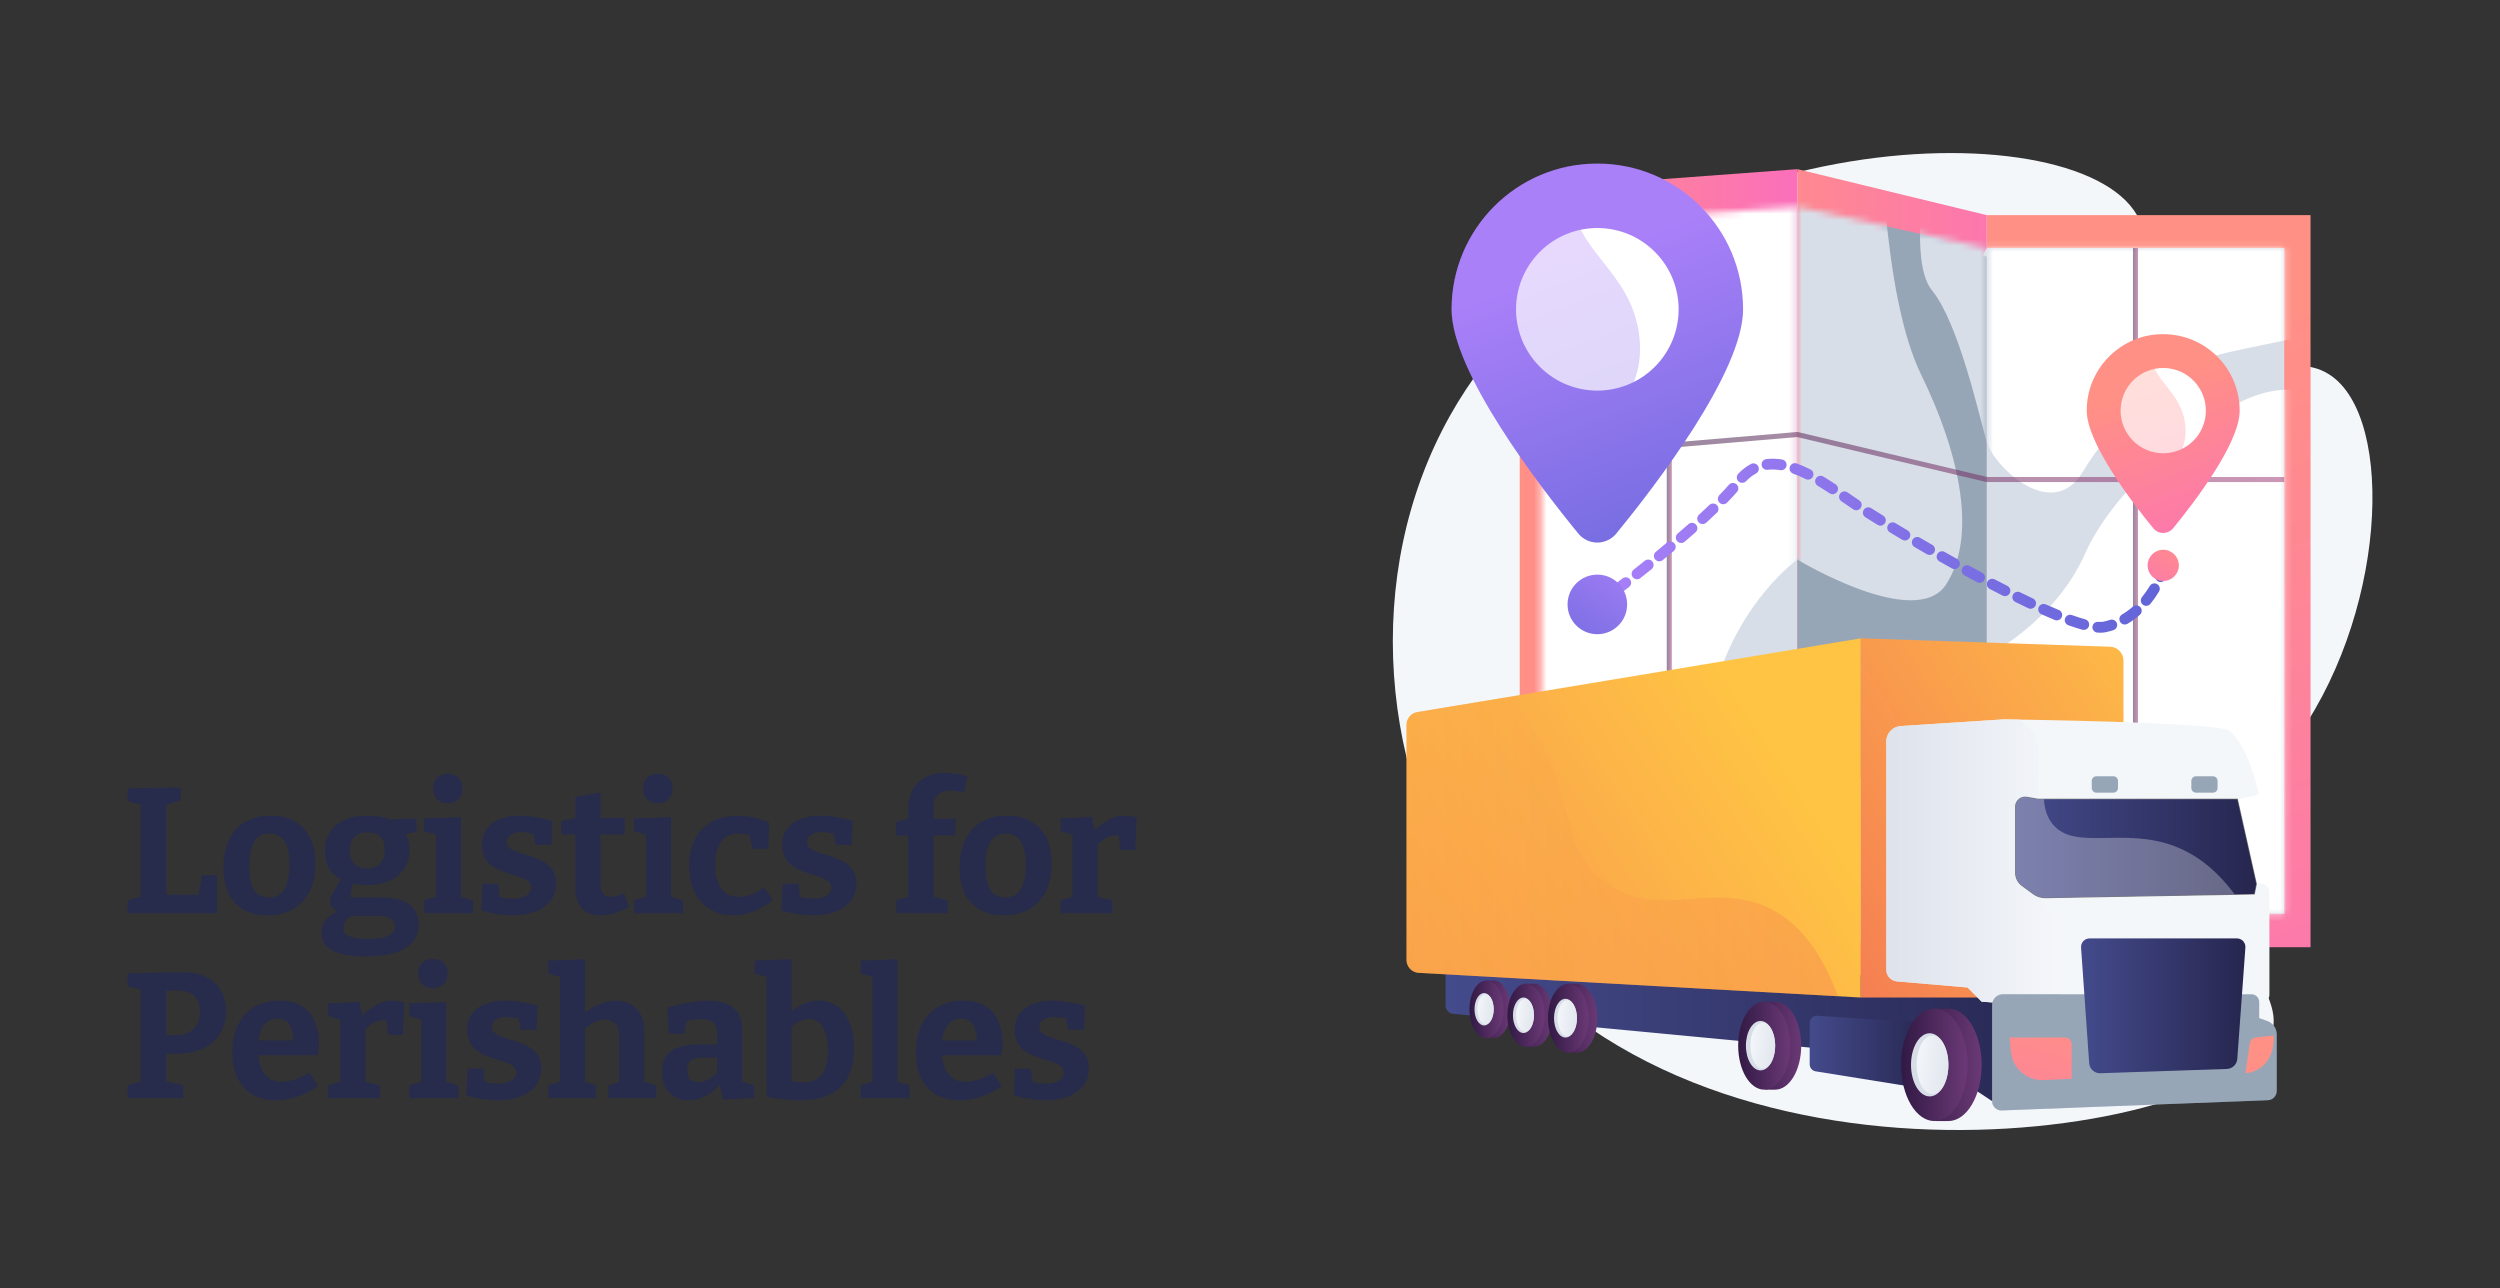 <svg width="392" height="202" viewBox="0 0 392 202" fill="none" xmlns="http://www.w3.org/2000/svg">
<rect x="0" y="0" width="392" height="202" fill="#333333" stroke="none"/>
<path d="M31.656 137.25H34.036V143.186H20.008V141.17L22.528 140.442L22.08 141.226V125.546L22.528 126.302L20.008 125.63V123.614L28.324 123.474V125.49L25.664 126.302L26.084 125.546V140.918L25.468 140.302H31.572L31.012 140.946L31.656 137.25ZM42.457 127.898C44.66 127.898 46.377 128.551 47.609 129.858C48.841 131.165 49.457 133.022 49.457 135.43C49.457 137.11 49.159 138.557 48.561 139.77C47.964 140.965 47.105 141.889 45.985 142.542C44.865 143.195 43.521 143.522 41.953 143.522C39.751 143.522 38.043 142.869 36.829 141.562C35.635 140.255 35.037 138.398 35.037 135.99C35.037 134.31 35.327 132.873 35.905 131.678C36.503 130.465 37.352 129.531 38.453 128.878C39.555 128.225 40.889 127.898 42.457 127.898ZM42.261 130.698C41.197 130.698 40.404 131.118 39.881 131.958C39.359 132.779 39.097 134.058 39.097 135.794C39.097 137.53 39.349 138.79 39.853 139.574C40.357 140.339 41.123 140.722 42.149 140.722C42.896 140.722 43.503 140.535 43.969 140.162C44.436 139.789 44.791 139.219 45.033 138.454C45.276 137.689 45.397 136.746 45.397 135.626C45.397 133.927 45.136 132.686 44.613 131.902C44.091 131.099 43.307 130.698 42.261 130.698ZM57.329 149.962C54.996 149.962 53.26 149.654 52.121 149.038C50.983 148.422 50.413 147.507 50.413 146.294C50.413 145.361 50.731 144.577 51.365 143.942C52.019 143.326 52.971 142.813 54.221 142.402L54.165 143.186C53.456 143.13 52.877 142.943 52.429 142.626C51.981 142.309 51.757 141.889 51.757 141.366C51.757 141.198 51.785 141.021 51.841 140.834C51.897 140.647 52 140.414 52.149 140.134C52.299 139.835 52.504 139.471 52.765 139.042C53.027 138.613 53.353 138.071 53.745 137.418L53.801 138.062C52.868 137.633 52.159 137.026 51.673 136.242C51.188 135.458 50.945 134.525 50.945 133.442C50.945 131.706 51.533 130.353 52.709 129.382C53.904 128.393 55.556 127.898 57.665 127.898C59.177 127.898 60.465 128.159 61.529 128.682L60.633 128.514L65.309 128.346V130.446L63.097 130.894L63.349 130.474C63.629 130.81 63.844 131.202 63.993 131.65C64.143 132.098 64.217 132.611 64.217 133.19C64.217 134.926 63.611 136.298 62.397 137.306C61.184 138.295 59.551 138.79 57.497 138.79C56.527 138.79 55.593 138.659 54.697 138.398L55.341 138.006L54.893 141.002L54.305 140.722H59.905C61.791 140.722 63.219 141.086 64.189 141.814C65.16 142.542 65.645 143.606 65.645 145.006C65.645 146.611 64.945 147.834 63.545 148.674C62.164 149.533 60.092 149.962 57.329 149.962ZM57.665 147.218C59.159 147.218 60.232 147.059 60.885 146.742C61.557 146.425 61.893 145.958 61.893 145.342C61.893 144.745 61.669 144.306 61.221 144.026C60.773 143.746 60.129 143.606 59.289 143.606H54.417L55.341 143.41C54.333 144.045 53.829 144.763 53.829 145.566C53.829 146.107 54.137 146.518 54.753 146.798C55.369 147.078 56.34 147.218 57.665 147.218ZM57.497 136.158C58.412 136.158 59.112 135.915 59.597 135.43C60.083 134.945 60.325 134.226 60.325 133.274C60.325 132.322 60.101 131.631 59.653 131.202C59.205 130.754 58.533 130.53 57.637 130.53C56.723 130.53 56.032 130.763 55.565 131.23C55.099 131.697 54.865 132.397 54.865 133.33C54.865 134.245 55.089 134.945 55.537 135.43C55.985 135.915 56.639 136.158 57.497 136.158ZM72.291 140.89L72.011 140.554L74.167 141.17V143.186H66.495V141.17L68.651 140.554L68.371 140.89V130.67L68.623 130.922L66.495 130.334V128.318L72.291 128.122V140.89ZM70.219 125.938C69.529 125.938 68.969 125.742 68.539 125.35C68.129 124.958 67.923 124.398 67.923 123.67C67.923 122.886 68.138 122.307 68.567 121.934C69.015 121.542 69.575 121.346 70.247 121.346C70.901 121.346 71.442 121.542 71.871 121.934C72.301 122.307 72.515 122.877 72.515 123.642C72.515 124.407 72.291 124.986 71.843 125.378C71.414 125.751 70.873 125.938 70.219 125.938ZM79.442 132.014C79.442 132.443 79.628 132.789 80.001 133.05C80.375 133.311 80.851 133.535 81.43 133.722C82.027 133.909 82.652 134.105 83.305 134.31C83.978 134.515 84.603 134.786 85.181 135.122C85.779 135.439 86.264 135.869 86.638 136.41C87.011 136.951 87.198 137.651 87.198 138.51C87.198 139.611 86.899 140.535 86.302 141.282C85.704 142.029 84.892 142.589 83.865 142.962C82.839 143.335 81.681 143.522 80.394 143.522C79.647 143.522 78.853 143.457 78.013 143.326C77.192 143.195 76.343 143.018 75.466 142.794L75.633 138.566H78.097L78.406 141.03L78.07 140.554C78.443 140.666 78.853 140.759 79.302 140.834C79.749 140.89 80.141 140.918 80.478 140.918C80.963 140.918 81.411 140.853 81.822 140.722C82.251 140.591 82.596 140.405 82.858 140.162C83.138 139.901 83.278 139.574 83.278 139.182C83.278 138.734 83.091 138.379 82.718 138.118C82.344 137.857 81.859 137.633 81.261 137.446C80.683 137.259 80.067 137.063 79.413 136.858C78.779 136.653 78.163 136.382 77.566 136.046C76.987 135.71 76.511 135.262 76.138 134.702C75.764 134.142 75.578 133.414 75.578 132.518C75.578 131.435 75.848 130.558 76.389 129.886C76.931 129.195 77.65 128.691 78.546 128.374C79.46 128.057 80.459 127.898 81.541 127.898C82.307 127.898 83.119 127.973 83.978 128.122C84.836 128.253 85.713 128.449 86.609 128.71L86.469 132.462H83.978L83.529 130.25L84.061 130.838C83.184 130.595 82.409 130.474 81.737 130.474C81.047 130.474 80.487 130.614 80.058 130.894C79.647 131.155 79.442 131.529 79.442 132.014ZM94.118 143.522C92.83 143.522 91.85 143.139 91.178 142.374C90.525 141.59 90.198 140.433 90.198 138.902V130.334L90.702 130.838H88.014V128.738L90.758 128.094L90.198 128.766V124.958L94.146 124.258V128.766L93.726 128.234H97.982L97.926 130.838H93.726L94.146 130.334V138.37C94.146 139.173 94.277 139.751 94.538 140.106C94.799 140.461 95.191 140.638 95.714 140.638C96.013 140.638 96.339 140.591 96.694 140.498C97.067 140.386 97.469 140.246 97.898 140.078L98.626 142.234C97.058 143.093 95.555 143.522 94.118 143.522ZM105.221 140.89L104.941 140.554L107.097 141.17V143.186H99.425V141.17L101.581 140.554L101.301 140.89V130.67L101.553 130.922L99.425 130.334V128.318L105.221 128.122V140.89ZM103.149 125.938C102.458 125.938 101.898 125.742 101.469 125.35C101.058 124.958 100.853 124.398 100.853 123.67C100.853 122.886 101.068 122.307 101.497 121.934C101.945 121.542 102.505 121.346 103.177 121.346C103.83 121.346 104.372 121.542 104.801 121.934C105.23 122.307 105.445 122.877 105.445 123.642C105.445 124.407 105.221 124.986 104.773 125.378C104.344 125.751 103.802 125.938 103.149 125.938ZM114.891 143.522C113.603 143.522 112.436 143.223 111.391 142.626C110.364 142.01 109.552 141.133 108.955 139.994C108.358 138.855 108.059 137.474 108.059 135.85C108.059 134.375 108.274 133.134 108.703 132.126C109.132 131.118 109.711 130.306 110.439 129.69C111.167 129.055 111.979 128.598 112.875 128.318C113.771 128.038 114.695 127.898 115.647 127.898C116.543 127.898 117.448 128.01 118.363 128.234C119.278 128.458 120.024 128.71 120.603 128.99L120.491 133.106H117.971L117.551 130.81L117.859 131.034C117.579 130.922 117.234 130.838 116.823 130.782C116.431 130.726 116.067 130.698 115.731 130.698C114.928 130.698 114.256 130.903 113.715 131.314C113.192 131.706 112.8 132.275 112.539 133.022C112.278 133.75 112.147 134.618 112.147 135.626C112.147 136.709 112.296 137.623 112.595 138.37C112.894 139.117 113.314 139.686 113.855 140.078C114.415 140.451 115.059 140.638 115.787 140.638C116.366 140.638 117 140.517 117.691 140.274C118.382 140.031 119.1 139.667 119.847 139.182L121.163 141.17C120.118 141.973 119.072 142.57 118.027 142.962C116.982 143.335 115.936 143.522 114.891 143.522ZM126.529 132.014C126.529 132.443 126.715 132.789 127.089 133.05C127.462 133.311 127.938 133.535 128.517 133.722C129.114 133.909 129.739 134.105 130.393 134.31C131.065 134.515 131.69 134.786 132.269 135.122C132.866 135.439 133.351 135.869 133.725 136.41C134.098 136.951 134.285 137.651 134.285 138.51C134.285 139.611 133.986 140.535 133.389 141.282C132.791 142.029 131.979 142.589 130.953 142.962C129.926 143.335 128.769 143.522 127.481 143.522C126.734 143.522 125.941 143.457 125.101 143.326C124.279 143.195 123.43 143.018 122.553 142.794L122.721 138.566H125.185L125.493 141.03L125.157 140.554C125.53 140.666 125.941 140.759 126.389 140.834C126.837 140.89 127.229 140.918 127.565 140.918C128.05 140.918 128.498 140.853 128.909 140.722C129.338 140.591 129.683 140.405 129.945 140.162C130.225 139.901 130.365 139.574 130.365 139.182C130.365 138.734 130.178 138.379 129.805 138.118C129.431 137.857 128.946 137.633 128.349 137.446C127.77 137.259 127.154 137.063 126.501 136.858C125.866 136.653 125.25 136.382 124.653 136.046C124.074 135.71 123.598 135.262 123.225 134.702C122.851 134.142 122.665 133.414 122.665 132.518C122.665 131.435 122.935 130.558 123.477 129.886C124.018 129.195 124.737 128.691 125.633 128.374C126.547 128.057 127.546 127.898 128.629 127.898C129.394 127.898 130.206 127.973 131.065 128.122C131.923 128.253 132.801 128.449 133.697 128.71L133.557 132.462H131.065L130.617 130.25L131.149 130.838C130.271 130.595 129.497 130.474 128.825 130.474C128.134 130.474 127.574 130.614 127.145 130.894C126.734 131.155 126.529 131.529 126.529 132.014ZM140.552 143.186V141.17L142.792 140.526L142.428 140.946V130.558L142.792 130.978H140.468V128.878L142.876 128.262L142.428 128.85V127.058C142.428 125.061 142.96 123.586 144.024 122.634C145.088 121.663 146.516 121.178 148.308 121.178C148.831 121.178 149.363 121.225 149.904 121.318C150.464 121.411 151.062 121.542 151.696 121.71L151.136 124.314C150.782 124.202 150.418 124.118 150.044 124.062C149.671 123.987 149.316 123.95 148.98 123.95C148.215 123.95 147.58 124.165 147.076 124.594C146.591 125.005 146.348 125.714 146.348 126.722V128.85L145.844 128.374H149.848L149.764 130.978H145.956L146.348 130.558V140.946L145.984 140.526L148.588 141.17V143.186H140.552ZM157.892 127.898C160.094 127.898 161.812 128.551 163.044 129.858C164.276 131.165 164.892 133.022 164.892 135.43C164.892 137.11 164.593 138.557 163.996 139.77C163.398 140.965 162.54 141.889 161.42 142.542C160.3 143.195 158.956 143.522 157.388 143.522C155.185 143.522 153.477 142.869 152.264 141.562C151.069 140.255 150.472 138.398 150.472 135.99C150.472 134.31 150.761 132.873 151.34 131.678C151.937 130.465 152.786 129.531 153.888 128.878C154.989 128.225 156.324 127.898 157.892 127.898ZM157.696 130.698C156.632 130.698 155.838 131.118 155.316 131.958C154.793 132.779 154.532 134.058 154.532 135.794C154.532 137.53 154.784 138.79 155.288 139.574C155.792 140.339 156.557 140.722 157.584 140.722C158.33 140.722 158.937 140.535 159.404 140.162C159.87 139.789 160.225 139.219 160.468 138.454C160.71 137.689 160.832 136.746 160.832 135.626C160.832 133.927 160.57 132.686 160.048 131.902C159.525 131.099 158.741 130.698 157.696 130.698ZM166.296 143.186V141.17L168.564 140.526L168.172 141.114V130.362L168.62 131.034L166.296 130.334V128.318L171.224 128.094L171.728 130.754L171.224 130.642C172.064 129.765 172.894 129.093 173.716 128.626C174.537 128.141 175.414 127.898 176.348 127.898C176.945 127.898 177.58 127.991 178.252 128.178L178 133.274H175.704L175.312 130.334L175.676 131.09C175.564 131.053 175.442 131.025 175.312 131.006C175.2 130.987 175.088 130.978 174.976 130.978C174.397 130.978 173.818 131.155 173.24 131.51C172.68 131.865 172.194 132.322 171.784 132.882L172.092 131.818V141.114L171.644 140.526L174.416 141.17V143.186H166.296ZM27.484 165.214H25.272L26.084 164.598V170.226L25.524 169.442L28.744 170.17V172.186H20.008V170.17L22.696 169.386L22.08 170.226V154.49L22.78 155.358L20.008 154.63V152.614L26.168 152.474H28.716C30.265 152.474 31.535 152.745 32.524 153.286C33.513 153.809 34.241 154.527 34.708 155.442C35.193 156.357 35.436 157.393 35.436 158.55C35.436 159.801 35.147 160.939 34.568 161.966C34.008 162.974 33.14 163.767 31.964 164.346C30.807 164.925 29.313 165.214 27.484 165.214ZM28.072 155.33H25.468L26.084 154.714V162.946L25.272 162.33H27.512C28.763 162.33 29.715 161.994 30.368 161.322C31.021 160.65 31.348 159.754 31.348 158.634C31.348 157.607 31.068 156.805 30.508 156.226C29.967 155.629 29.155 155.33 28.072 155.33ZM43.264 172.522C41.901 172.522 40.706 172.242 39.68 171.682C38.653 171.103 37.85 170.254 37.272 169.134C36.712 167.995 36.432 166.614 36.432 164.99C36.432 163.31 36.73 161.873 37.328 160.678C37.944 159.465 38.802 158.531 39.904 157.878C41.005 157.225 42.302 156.898 43.796 156.898C45.252 156.898 46.437 157.187 47.352 157.766C48.266 158.345 48.938 159.138 49.368 160.146C49.797 161.135 50.012 162.255 50.012 163.506C50.012 163.823 49.993 164.141 49.956 164.458C49.937 164.775 49.9 165.111 49.844 165.466H39.596V163.142H46.484L45.98 163.506C45.998 162.759 45.924 162.106 45.756 161.546C45.606 160.967 45.345 160.519 44.972 160.202C44.617 159.885 44.122 159.726 43.488 159.726C42.76 159.726 42.172 159.941 41.724 160.37C41.276 160.781 40.949 161.341 40.744 162.05C40.557 162.759 40.464 163.553 40.464 164.43C40.464 165.419 40.585 166.306 40.828 167.09C41.07 167.874 41.462 168.49 42.004 168.938C42.564 169.386 43.292 169.61 44.188 169.61C44.822 169.61 45.504 169.498 46.232 169.274C46.978 169.031 47.753 168.677 48.556 168.21L49.872 170.31C48.789 171.057 47.678 171.617 46.54 171.99C45.42 172.345 44.328 172.522 43.264 172.522ZM51.463 172.186V170.17L53.731 169.526L53.339 170.114V159.362L53.787 160.034L51.463 159.334V157.318L56.391 157.094L56.895 159.754L56.391 159.642C57.231 158.765 58.062 158.093 58.883 157.626C59.704 157.141 60.582 156.898 61.515 156.898C62.112 156.898 62.747 156.991 63.419 157.178L63.167 162.274H60.871L60.479 159.334L60.843 160.09C60.731 160.053 60.61 160.025 60.479 160.006C60.367 159.987 60.255 159.978 60.143 159.978C59.564 159.978 58.986 160.155 58.407 160.51C57.847 160.865 57.362 161.322 56.951 161.882L57.259 160.818V170.114L56.811 169.526L59.583 170.17V172.186H51.463ZM69.967 169.89L69.687 169.554L71.843 170.17V172.186H64.171V170.17L66.327 169.554L66.047 169.89V159.67L66.299 159.922L64.171 159.334V157.318L69.967 157.122V169.89ZM67.895 154.938C67.205 154.938 66.645 154.742 66.215 154.35C65.805 153.958 65.599 153.398 65.599 152.67C65.599 151.886 65.814 151.307 66.243 150.934C66.691 150.542 67.251 150.346 67.923 150.346C68.577 150.346 69.118 150.542 69.547 150.934C69.977 151.307 70.191 151.877 70.191 152.642C70.191 153.407 69.967 153.986 69.519 154.378C69.09 154.751 68.549 154.938 67.895 154.938ZM77.117 161.014C77.117 161.443 77.304 161.789 77.677 162.05C78.051 162.311 78.527 162.535 79.105 162.722C79.703 162.909 80.328 163.105 80.981 163.31C81.653 163.515 82.279 163.786 82.857 164.122C83.455 164.439 83.94 164.869 84.313 165.41C84.687 165.951 84.873 166.651 84.873 167.51C84.873 168.611 84.575 169.535 83.977 170.282C83.38 171.029 82.568 171.589 81.541 171.962C80.515 172.335 79.357 172.522 78.069 172.522C77.323 172.522 76.529 172.457 75.689 172.326C74.868 172.195 74.019 172.018 73.141 171.794L73.309 167.566H75.773L76.081 170.03L75.745 169.554C76.119 169.666 76.529 169.759 76.977 169.834C77.425 169.89 77.817 169.918 78.153 169.918C78.639 169.918 79.087 169.853 79.497 169.722C79.927 169.591 80.272 169.405 80.533 169.162C80.813 168.901 80.953 168.574 80.953 168.182C80.953 167.734 80.767 167.379 80.393 167.118C80.02 166.857 79.535 166.633 78.937 166.446C78.359 166.259 77.743 166.063 77.089 165.858C76.455 165.653 75.839 165.382 75.241 165.046C74.663 164.71 74.187 164.262 73.813 163.702C73.44 163.142 73.253 162.414 73.253 161.518C73.253 160.435 73.524 159.558 74.065 158.886C74.607 158.195 75.325 157.691 76.221 157.374C77.136 157.057 78.135 156.898 79.217 156.898C79.983 156.898 80.795 156.973 81.653 157.122C82.512 157.253 83.389 157.449 84.285 157.71L84.145 161.462H81.653L81.205 159.25L81.737 159.838C80.86 159.595 80.085 159.474 79.413 159.474C78.723 159.474 78.163 159.614 77.733 159.894C77.323 160.155 77.117 160.529 77.117 161.014ZM85.97 172.186V170.17L88.294 169.498L87.818 170.058V152.698L88.294 153.314L85.97 152.642V150.626L91.738 150.402V159.782L90.87 159.586C91.766 158.671 92.718 157.999 93.726 157.57C94.734 157.122 95.695 156.898 96.61 156.898C97.45 156.898 98.206 157.075 98.878 157.43C99.55 157.785 100.073 158.317 100.446 159.026C100.838 159.717 101.025 160.594 101.006 161.658V170.058L100.642 169.498L102.882 170.17V172.186H95.406V170.17L97.562 169.554L97.086 170.142V162.498C97.105 161.602 96.909 160.939 96.498 160.51C96.087 160.081 95.555 159.866 94.902 159.866C94.398 159.866 93.847 160.006 93.25 160.286C92.653 160.566 92.055 160.986 91.458 161.546L91.738 160.958V170.142L91.374 169.554L93.418 170.17V172.186H85.97ZM116.375 170.198L115.843 169.414L118.251 170.17V172.158L113.351 172.41L112.819 169.722L113.099 169.806C112.352 170.721 111.54 171.402 110.663 171.85C109.785 172.298 108.88 172.522 107.947 172.522C106.752 172.522 105.763 172.139 104.979 171.374C104.195 170.609 103.803 169.507 103.803 168.07C103.803 167.006 104.027 166.166 104.475 165.55C104.941 164.915 105.613 164.458 106.491 164.178C107.368 163.898 108.432 163.758 109.683 163.758H112.735L112.455 164.066V162.218C112.455 161.341 112.24 160.715 111.811 160.342C111.4 159.969 110.793 159.782 109.991 159.782C109.599 159.782 109.179 159.819 108.731 159.894C108.283 159.969 107.797 160.081 107.275 160.23L107.667 159.81L107.303 162.078H104.867L104.643 157.99C105.912 157.617 107.069 157.346 108.115 157.178C109.179 156.991 110.149 156.898 111.027 156.898C112.763 156.898 114.088 157.271 115.003 158.018C115.917 158.765 116.375 159.922 116.375 161.49V170.198ZM107.751 167.678C107.751 168.369 107.909 168.882 108.227 169.218C108.563 169.535 108.983 169.694 109.487 169.694C109.953 169.694 110.467 169.554 111.027 169.274C111.587 168.975 112.119 168.574 112.623 168.07L112.455 168.742V165.55L112.735 165.83H110.327C109.356 165.83 108.684 165.979 108.311 166.278C107.937 166.577 107.751 167.043 107.751 167.678ZM125.266 172.522C124.538 172.522 123.754 172.475 122.914 172.382C122.074 172.289 121.169 172.149 120.198 171.962V152.306L120.814 153.37L118.322 152.642V150.626L124.118 150.402V159.642L123.642 159.054C124.314 158.382 125.051 157.859 125.854 157.486C126.657 157.094 127.506 156.898 128.402 156.898C129.485 156.898 130.437 157.187 131.258 157.766C132.079 158.326 132.723 159.166 133.19 160.286C133.675 161.406 133.918 162.787 133.918 164.43C133.918 165.606 133.769 166.689 133.47 167.678C133.19 168.649 132.714 169.498 132.042 170.226C131.389 170.954 130.502 171.523 129.382 171.934C128.281 172.326 126.909 172.522 125.266 172.522ZM125.966 169.722C127.31 169.722 128.29 169.283 128.906 168.406C129.522 167.529 129.83 166.306 129.83 164.738C129.83 163.711 129.709 162.834 129.466 162.106C129.223 161.359 128.887 160.79 128.458 160.398C128.029 159.987 127.497 159.782 126.862 159.782C126.377 159.782 125.863 159.913 125.322 160.174C124.781 160.435 124.221 160.837 123.642 161.378L124.118 160.174V170.338L123.642 169.386C124.519 169.61 125.294 169.722 125.966 169.722ZM140.718 169.89L140.438 169.554L142.594 170.17V172.186H134.95V170.17L137.106 169.554L136.798 169.89V152.95L137.05 153.23L134.95 152.642V150.626L140.718 150.402V169.89ZM150.453 172.522C149.091 172.522 147.896 172.242 146.869 171.682C145.843 171.103 145.04 170.254 144.461 169.134C143.901 167.995 143.621 166.614 143.621 164.99C143.621 163.31 143.92 161.873 144.517 160.678C145.133 159.465 145.992 158.531 147.093 157.878C148.195 157.225 149.492 156.898 150.985 156.898C152.441 156.898 153.627 157.187 154.541 157.766C155.456 158.345 156.128 159.138 156.557 160.146C156.987 161.135 157.201 162.255 157.201 163.506C157.201 163.823 157.183 164.141 157.145 164.458C157.127 164.775 157.089 165.111 157.033 165.466H146.785V163.142H153.673L153.169 163.506C153.188 162.759 153.113 162.106 152.945 161.546C152.796 160.967 152.535 160.519 152.161 160.202C151.807 159.885 151.312 159.726 150.677 159.726C149.949 159.726 149.361 159.941 148.913 160.37C148.465 160.781 148.139 161.341 147.933 162.05C147.747 162.759 147.653 163.553 147.653 164.43C147.653 165.419 147.775 166.306 148.017 167.09C148.26 167.874 148.652 168.49 149.193 168.938C149.753 169.386 150.481 169.61 151.377 169.61C152.012 169.61 152.693 169.498 153.421 169.274C154.168 169.031 154.943 168.677 155.745 168.21L157.061 170.31C155.979 171.057 154.868 171.617 153.729 171.99C152.609 172.345 151.517 172.522 150.453 172.522ZM162.965 161.014C162.965 161.443 163.151 161.789 163.525 162.05C163.898 162.311 164.374 162.535 164.953 162.722C165.55 162.909 166.175 163.105 166.829 163.31C167.501 163.515 168.126 163.786 168.705 164.122C169.302 164.439 169.787 164.869 170.161 165.41C170.534 165.951 170.721 166.651 170.721 167.51C170.721 168.611 170.422 169.535 169.825 170.282C169.227 171.029 168.415 171.589 167.389 171.962C166.362 172.335 165.205 172.522 163.917 172.522C163.17 172.522 162.377 172.457 161.537 172.326C160.715 172.195 159.866 172.018 158.989 171.794L159.157 167.566H161.621L161.929 170.03L161.593 169.554C161.966 169.666 162.377 169.759 162.825 169.834C163.273 169.89 163.665 169.918 164.001 169.918C164.486 169.918 164.934 169.853 165.345 169.722C165.774 169.591 166.119 169.405 166.381 169.162C166.661 168.901 166.801 168.574 166.801 168.182C166.801 167.734 166.614 167.379 166.241 167.118C165.867 166.857 165.382 166.633 164.785 166.446C164.206 166.259 163.59 166.063 162.937 165.858C162.302 165.653 161.686 165.382 161.089 165.046C160.51 164.71 160.034 164.262 159.661 163.702C159.287 163.142 159.101 162.414 159.101 161.518C159.101 160.435 159.371 159.558 159.913 158.886C160.454 158.195 161.173 157.691 162.069 157.374C162.983 157.057 163.982 156.898 165.065 156.898C165.83 156.898 166.642 156.973 167.501 157.122C168.359 157.253 169.237 157.449 170.133 157.71L169.993 161.462H167.501L167.053 159.25L167.585 159.838C166.707 159.595 165.933 159.474 165.261 159.474C164.57 159.474 164.01 159.614 163.581 159.894C163.17 160.155 162.965 160.529 162.965 161.014Z" fill="#142272" fill-opacity="0.4"/>
<path d="M334.544 32.902C339.789 40.244 333.857 52.299 341.582 57.781C349.101 63.117 358.175 54.145 365.257 58.732C375.763 65.536 374.191 97.195 359.144 117.013C354.619 122.973 350.81 125.313 349.183 132.017C345.689 146.412 358.59 154.817 356.226 161.943C350.905 177.988 266.624 192.291 232.245 144.6C216.188 122.327 213.48 89.948 227.356 65.188C252.43 20.448 322.777 16.428 334.544 32.902Z" fill="#F4F7FA"/>
<path d="M281.827 155.561L238.294 152.25V29.748L281.827 26.524V155.561Z" fill="url(#paint0_linear_2848_3960)"/>
<path d="M242.511 74.418V126.479H241.659V139.803H281.827V74.418H242.511Z" fill="#D8DEE8"/>
<mask id="mask0_2848_3960" style="mask-type:luminance" maskUnits="userSpaceOnUse" x="241" y="32" width="41" height="118">
<path d="M241.659 146.895V35.109L281.827 32.409V149.676L241.659 146.895Z" fill="white"/>
</mask>
<g mask="url(#mask0_2848_3960)">
<path d="M294.857 17.596C294.857 17.596 294.899 45.777 301.219 58.713C307.538 71.65 309.916 84.244 305.16 91.619C300.405 98.993 281.827 87.741 281.827 87.741C281.827 87.741 273.061 93.925 269.099 107.159C265.136 120.393 239.377 131.42 233.829 127.69C228.281 123.959 230.659 24.086 230.659 24.086L294.857 17.596Z" fill="white"/>
<path d="M232.64 135.284C232.64 135.284 248.249 142.563 260.061 135.837C271.873 129.111 281.827 117.025 281.827 117.025C281.827 117.025 293.84 124.386 300.293 123.975C306.746 123.563 311.519 102.859 311.519 102.859C311.519 102.859 322.201 97.551 326.956 86.78C331.712 76.009 346.309 64.279 354.3 61.822C362.291 59.365 366.981 63.952 366.981 63.952L365 157.833L241.659 164.292L232.64 135.284Z" fill="white"/>
</g>
<path d="M311.519 148.523H362.291V33.733H311.519V148.523Z" fill="url(#paint1_linear_2848_3960)"/>
<path d="M358.174 143.278V38.898H311.519L297.519 78.313L311.519 143.278H358.174Z" fill="#D8DEE8"/>
<mask id="mask1_2848_3960" style="mask-type:luminance" maskUnits="userSpaceOnUse" x="311" y="38" width="48" height="106">
<path d="M358.174 143.278V38.898L311.519 38.898V143.278H358.174Z" fill="white"/>
</mask>
<g mask="url(#mask1_2848_3960)">
<path d="M232.64 135.284C232.64 135.284 248.249 142.563 260.061 135.837C271.873 129.111 281.827 117.025 281.827 117.025C281.827 117.025 293.84 124.386 300.293 123.975C306.746 123.563 311.519 102.859 311.519 102.859C311.519 102.859 322.201 97.551 326.956 86.78C331.712 76.009 346.309 64.279 354.3 61.822C362.291 59.365 366.981 63.952 366.981 63.952L365 157.833L241.659 164.292L232.64 135.284Z" fill="white"/>
<path d="M302.933 21.101C302.933 21.101 298.725 40.41 302.933 45.528C307.142 50.647 310.349 65.295 311.519 69.265C312.69 73.235 321.804 81.924 326.56 74.013C331.315 66.102 338.448 60.331 342.015 57.668C345.582 55.006 368.17 52.271 369.359 50.27C370.547 48.269 371.34 25.562 371.34 25.562L302.933 21.101Z" fill="white"/>
</g>
<path d="M311.519 148.522L281.827 155.561V26.524L311.519 33.733V38.897L305.961 49.929L304.263 141.096L311.519 143.278V148.522Z" fill="url(#paint2_linear_2848_3960)"/>
<path d="M311.519 125.792V40.238L301.064 36.659L295.878 35.513L294.984 35.408V87.605H281.827V125.792H311.519Z" fill="#97A6B7"/>
<mask id="mask2_2848_3960" style="mask-type:luminance" maskUnits="userSpaceOnUse" x="281" y="32" width="31" height="118">
<path d="M281.827 149.676V32.409L311.519 38.897V143.286L281.827 149.676Z" fill="white"/>
</mask>
<g mask="url(#mask2_2848_3960)">
<path d="M294.857 17.596C294.857 17.596 294.899 45.777 301.219 58.713C307.538 71.65 309.916 84.244 305.161 91.619C300.405 98.993 281.827 87.741 281.827 87.741C281.827 87.741 273.062 93.925 269.099 107.159C265.136 120.393 239.377 131.42 233.829 127.69C228.281 123.959 230.659 24.086 230.659 24.086L294.857 17.596Z" fill="#D8DEE8"/>
<path d="M232.64 135.284C232.64 135.284 248.249 142.563 260.061 135.837C271.873 129.111 281.827 117.025 281.827 117.025C281.827 117.025 293.84 124.386 300.293 123.975C306.746 123.563 311.52 102.859 311.52 102.859C311.52 102.859 322.201 97.551 326.956 86.78C331.712 76.009 346.309 64.279 354.3 61.822C362.291 59.365 366.981 63.952 366.981 63.952L365 157.833L241.659 164.292L232.64 135.284Z" fill="#D8DEE8"/>
<path d="M302.934 21.101C302.934 21.101 298.725 40.41 302.934 45.528C307.142 50.647 310.349 65.295 311.519 69.265C312.69 73.235 321.805 81.924 326.56 74.013C331.315 66.102 338.449 60.331 342.015 57.668C345.582 55.006 368.17 52.271 369.359 50.27C370.548 48.269 371.34 25.562 371.34 25.562L302.934 21.101Z" fill="#D8DEE8"/>
</g>
<path opacity="0.53" d="M335.243 38.898H334.451V148.522H335.243V38.898Z" fill="url(#paint3_linear_2848_3960)"/>
<path opacity="0.53" d="M262.139 33.759H261.347V148.522H262.139V33.759Z" fill="url(#paint4_linear_2848_3960)"/>
<path opacity="0.53" d="M358.175 75.585H311.473L311.428 75.574L281.797 68.531L241.692 71.919L241.625 71.129L281.857 67.731L281.919 67.746L311.566 74.792H358.175V75.585Z" fill="url(#paint5_linear_2848_3960)"/>
<path d="M226.663 150.379V157.654C226.663 158.331 227.175 158.898 227.848 158.967L302.338 166.025L312.364 172.661L326.209 154.244L226.663 150.379Z" fill="url(#paint6_linear_2848_3960)"/>
<path d="M283.759 160.378V166.89C283.759 167.435 284.155 167.901 284.694 167.987L302.577 170.86L302.057 160.363L284.942 159.268C284.301 159.227 283.759 159.736 283.759 160.378Z" fill="url(#paint7_linear_2848_3960)"/>
<path d="M234.209 153.735C234.148 153.735 234.088 153.74 234.029 153.747L233.083 153.735L233.089 154.152C232.172 154.868 231.536 156.434 231.536 158.253C231.536 160.143 232.223 161.761 233.198 162.435L233.203 162.77H234.209C235.685 162.77 236.881 160.748 236.881 158.253C236.881 155.758 235.685 153.735 234.209 153.735Z" fill="url(#paint8_linear_2848_3960)"/>
<path d="M233.083 162.77C234.559 162.77 235.755 160.748 235.755 158.253C235.755 155.758 234.559 153.735 233.083 153.735C231.607 153.735 230.411 155.758 230.411 158.253C230.411 160.748 231.607 162.77 233.083 162.77Z" fill="url(#paint9_linear_2848_3960)"/>
<path d="M232.708 160.791C233.537 160.791 234.209 159.654 234.209 158.253C234.209 156.851 233.537 155.715 232.708 155.715C231.878 155.715 231.206 156.851 231.206 158.253C231.206 159.654 231.878 160.791 232.708 160.791Z" fill="#D8DEE8"/>
<path d="M232.935 160.609C233.638 160.609 234.209 159.554 234.209 158.253C234.209 156.951 233.638 155.896 232.935 155.896C232.231 155.896 231.66 156.951 231.66 158.253C231.66 159.554 232.231 160.609 232.935 160.609Z" fill="url(#paint10_linear_2848_3960)"/>
<path d="M240.524 154.244C240.458 154.244 240.392 154.249 240.327 154.256L239.291 154.244L239.297 154.7C238.293 155.485 237.596 157.201 237.596 159.193C237.596 161.264 238.349 163.037 239.417 163.775L239.422 164.143H240.524C242.141 164.143 243.452 161.927 243.452 159.193C243.452 156.46 242.141 154.244 240.524 154.244Z" fill="url(#paint11_linear_2848_3960)"/>
<path d="M239.291 164.143C240.908 164.143 242.219 161.927 242.219 159.194C242.219 156.46 240.908 154.244 239.291 154.244C237.674 154.244 236.363 156.46 236.363 159.194C236.363 161.927 237.674 164.143 239.291 164.143Z" fill="url(#paint12_linear_2848_3960)"/>
<path d="M238.879 161.974C239.788 161.974 240.524 160.729 240.524 159.193C240.524 157.658 239.788 156.413 238.879 156.413C237.971 156.413 237.234 157.658 237.234 159.193C237.234 160.729 237.971 161.974 238.879 161.974Z" fill="#D8DEE8"/>
<path d="M240.524 159.193C240.524 160.619 239.899 161.775 239.128 161.775C238.357 161.775 237.732 160.619 237.732 159.193C237.732 157.768 238.357 156.612 239.128 156.612C239.899 156.612 240.524 157.768 240.524 159.193Z" fill="url(#paint13_linear_2848_3960)"/>
<path d="M247.265 154.244C247.193 154.244 247.121 154.249 247.05 154.257L245.919 154.244L245.925 154.742C244.829 155.599 244.068 157.472 244.068 159.648C244.068 161.909 244.89 163.845 246.056 164.651L246.062 165.052H247.265C249.031 165.052 250.462 162.632 250.462 159.648C250.462 156.663 249.031 154.244 247.265 154.244Z" fill="url(#paint14_linear_2848_3960)"/>
<path d="M245.919 165.052C247.684 165.052 249.116 162.633 249.116 159.648C249.116 156.664 247.684 154.244 245.919 154.244C244.153 154.244 242.722 156.664 242.722 159.648C242.722 162.633 244.153 165.052 245.919 165.052Z" fill="url(#paint15_linear_2848_3960)"/>
<path d="M245.469 162.684C246.461 162.684 247.265 161.325 247.265 159.648C247.265 157.971 246.461 156.612 245.469 156.612C244.477 156.612 243.673 157.971 243.673 159.648C243.673 161.325 244.477 162.684 245.469 162.684Z" fill="#D8DEE8"/>
<path d="M245.741 162.466C246.583 162.466 247.265 161.205 247.265 159.648C247.265 158.091 246.583 156.829 245.741 156.829C244.899 156.829 244.217 158.091 244.217 159.648C244.217 161.205 244.899 162.466 245.741 162.466Z" fill="url(#paint16_linear_2848_3960)"/>
<path d="M278.347 157.062C278.255 157.062 278.163 157.07 278.072 157.08L276.628 157.062L276.637 157.698C275.237 158.792 274.266 161.184 274.266 163.962C274.266 166.848 275.315 169.319 276.804 170.348L276.811 170.86H278.347C280.601 170.86 282.429 167.772 282.429 163.961C282.429 160.151 280.601 157.062 278.347 157.062Z" fill="url(#paint17_linear_2848_3960)"/>
<path d="M276.628 170.86C278.882 170.86 280.709 167.772 280.709 163.961C280.709 160.151 278.882 157.062 276.628 157.062C274.374 157.062 272.547 160.151 272.547 163.961C272.547 167.772 274.374 170.86 276.628 170.86Z" fill="url(#paint18_linear_2848_3960)"/>
<path d="M276.054 167.837C277.321 167.837 278.347 166.102 278.347 163.961C278.347 161.821 277.321 160.085 276.054 160.085C274.788 160.085 273.762 161.821 273.762 163.961C273.762 166.102 274.788 167.837 276.054 167.837Z" fill="#D8DEE8"/>
<path d="M276.402 167.56C277.476 167.56 278.347 165.948 278.347 163.961C278.347 161.974 277.476 160.363 276.402 160.363C275.327 160.363 274.456 161.974 274.456 163.961C274.456 165.948 275.327 167.56 276.402 167.56Z" fill="url(#paint19_linear_2848_3960)"/>
<path d="M305.507 158.153C305.388 158.153 305.271 158.162 305.155 158.175L303.31 158.153L303.321 158.965C301.533 160.363 300.293 163.419 300.293 166.967C300.293 170.655 301.633 173.812 303.535 175.127L303.544 175.781H305.507C308.386 175.781 310.721 171.835 310.721 166.967C310.721 162.099 308.386 158.153 305.507 158.153Z" fill="url(#paint20_linear_2848_3960)"/>
<path d="M303.31 175.781C306.19 175.781 308.524 171.835 308.524 166.967C308.524 162.099 306.19 158.153 303.31 158.153C300.431 158.153 298.096 162.099 298.096 166.967C298.096 171.835 300.431 175.781 303.31 175.781Z" fill="url(#paint21_linear_2848_3960)"/>
<path d="M302.577 171.918C304.195 171.918 305.507 169.702 305.507 166.967C305.507 164.232 304.195 162.015 302.577 162.015C300.96 162.015 299.648 164.232 299.648 166.967C299.648 169.702 300.96 171.918 302.577 171.918Z" fill="#D8DEE8"/>
<path d="M303.021 171.564C304.394 171.564 305.507 169.506 305.507 166.967C305.507 164.428 304.394 162.37 303.021 162.37C301.648 162.37 300.535 164.428 300.535 166.967C300.535 169.506 301.648 171.564 303.021 171.564Z" fill="url(#paint22_linear_2848_3960)"/>
<path d="M222.232 111.652C221.256 111.815 220.541 112.658 220.541 113.647V150.526C220.541 151.599 221.379 152.485 222.451 152.545L291.768 156.413V100.091L222.232 111.652Z" fill="url(#paint23_linear_2848_3960)"/>
<path d="M330.858 101.406L291.768 100.091V156.413H332.96V103.58C332.96 102.407 332.03 101.445 330.858 101.406Z" fill="url(#paint24_linear_2848_3960)"/>
<path opacity="0.3" d="M277.123 142.255C268.221 138.155 259.866 144.413 251.721 138.365C244.589 133.068 246.888 125.218 241.194 115.938C239.89 113.813 238.144 111.583 235.758 109.403L222.232 111.652C221.256 111.815 220.541 112.658 220.541 113.647V150.526C220.541 151.599 221.379 152.485 222.451 152.545L288.193 156.213C285.176 147.959 281.076 144.076 277.123 142.255Z" fill="url(#paint25_linear_2848_3960)"/>
<path d="M353.785 138.593L350.896 131.327L350.81 125.32L353.728 124.737C354.011 124.68 354.19 124.4 354.12 124.12C353.679 122.349 352.064 116.498 349.551 114.565C347.78 113.202 314.195 112.795 314.195 112.795L298.03 113.846C296.761 113.928 295.773 114.982 295.773 116.254V152.074C295.773 153.014 296.492 153.797 297.428 153.879L308.524 154.841L310.72 157.062C310.72 157.062 342.17 159.58 354.721 157.292C355.371 157.173 355.844 156.611 355.844 155.95V140.195C355.844 137.907 353.785 138.593 353.785 138.593Z" fill="#F4F7FA"/>
<path opacity="0.8" d="M319.687 140.767C319.687 140.767 319.344 125.206 319.687 118.798C319.854 115.69 318.297 113.877 316.65 112.831C315.114 112.806 314.195 112.795 314.195 112.795L298.03 113.846C296.761 113.928 295.773 114.982 295.773 116.254V152.074C295.773 153.014 296.492 153.797 297.428 153.879L308.524 154.841L310.72 157.062C310.72 157.062 315.899 157.477 322.891 157.816V144.543L319.687 140.767Z" fill="url(#paint26_linear_2848_3960)"/>
<path d="M355.486 160.083L354.242 159.648V157.127C354.242 156.447 353.692 155.896 353.012 155.896H314.065C313.126 155.896 312.364 156.658 312.364 157.598V172.661C312.364 173.489 313.053 174.152 313.881 174.12L355.584 172.516C356.368 172.486 356.989 171.841 356.989 171.057V162.201C356.989 161.247 356.386 160.398 355.486 160.083Z" fill="#97A6B7"/>
<path d="M350.741 147.141H327.648C326.87 147.141 326.256 147.8 326.31 148.576L327.582 166.707C327.646 167.617 328.419 168.314 329.332 168.283L349.172 167.611C350.038 167.582 350.743 166.904 350.806 166.039L352.078 148.58C352.135 147.803 351.52 147.141 350.741 147.141Z" fill="url(#paint27_linear_2848_3960)"/>
<g opacity="0.3">
<path d="M355.486 160.083L354.242 159.648V157.127C354.242 156.59 353.898 156.134 353.418 155.966L351.048 167.11C350.766 168.437 349.619 169.404 348.263 169.456L330.062 170.164C328.757 170.214 327.572 169.405 327.145 168.172L322.891 155.896H314.065C313.126 155.896 312.364 156.658 312.364 157.598V172.661C312.364 173.489 313.053 174.152 313.881 174.12L355.584 172.516C356.368 172.486 356.989 171.841 356.989 171.057V162.201C356.989 161.247 356.386 160.398 355.486 160.083Z" fill="#97A6B7"/>
</g>
<path d="M324.836 169.144L320.506 169.361C317.817 169.495 315.506 167.472 315.284 164.789L315.11 162.684H323.78C324.363 162.684 324.836 163.157 324.836 163.74V169.144Z" fill="url(#paint28_linear_2848_3960)"/>
<path d="M352.773 163.575L352.082 168.284C352.082 168.284 356.648 168.125 356.533 162.37L353.7 162.681C353.223 162.734 352.843 163.101 352.773 163.575Z" fill="url(#paint29_linear_2848_3960)"/>
<path d="M320.678 140.843C320.003 140.843 319.334 140.625 318.789 140.226L317.007 138.921C316.352 138.441 315.96 137.67 315.96 136.858V126.485C315.96 126.017 316.165 125.577 316.523 125.276C316.88 124.975 317.349 124.848 317.81 124.927L319.556 125.228L350.885 125.227L350.902 125.3L353.881 138.592L353.547 140.259L353.472 140.261L320.734 140.843C320.715 140.843 320.697 140.843 320.678 140.843ZM317.54 125.092C317.215 125.092 316.897 125.206 316.644 125.42C316.329 125.685 316.148 126.073 316.148 126.485V136.858C316.148 137.61 316.511 138.325 317.118 138.769L318.9 140.074C319.427 140.46 320.077 140.667 320.73 140.655L353.393 140.074L353.689 138.594L350.735 125.414H319.54L317.778 125.112C317.699 125.098 317.619 125.092 317.54 125.092Z" fill="#808080"/>
<path d="M350.81 125.321H319.54L317.794 125.02C316.885 124.863 316.054 125.563 316.054 126.485V136.858C316.054 137.644 316.429 138.382 317.062 138.846L318.844 140.151C319.391 140.551 320.054 140.761 320.732 140.749L353.47 140.167L353.785 138.594L350.81 125.321Z" fill="url(#paint30_linear_2848_3960)"/>
<path d="M331.373 121.716H328.712C328.309 121.716 327.983 122.043 327.983 122.446V123.561C327.983 123.964 328.309 124.291 328.712 124.291H331.373C331.775 124.291 332.102 123.964 332.102 123.561V122.446C332.102 122.043 331.775 121.716 331.373 121.716Z" fill="#97A6B7"/>
<path d="M346.991 121.716H344.331C343.928 121.716 343.601 122.043 343.601 122.446V123.561C343.601 123.964 343.928 124.291 344.331 124.291H346.991C347.394 124.291 347.72 123.964 347.72 123.561V122.446C347.72 122.043 347.394 121.716 346.991 121.716Z" fill="#97A6B7"/>
<path opacity="0.3" d="M341.027 132.701C332.958 129.615 325.367 133.462 321.89 129.269C320.95 128.135 320.57 126.724 320.482 125.321H319.54L317.794 125.02C316.885 124.863 316.054 125.563 316.054 126.485V136.858C316.054 137.644 316.429 138.382 317.062 138.846L318.844 140.15C319.391 140.551 320.054 140.761 320.732 140.749L350.388 140.222C347.036 135.703 343.631 133.697 341.027 132.701Z" fill="white"/>
<path d="M250.463 95.619C250.204 95.619 249.949 95.501 249.783 95.277C249.504 94.901 249.583 94.371 249.959 94.093C249.96 94.092 250.284 93.852 250.855 93.421C251.228 93.14 251.759 93.214 252.04 93.587C252.321 93.96 252.247 94.491 251.874 94.772C251.294 95.209 250.966 95.453 250.966 95.453C250.815 95.565 250.638 95.619 250.463 95.619Z" fill="url(#paint31_linear_2848_3960)"/>
<path d="M329.344 99.21C329.194 99.21 329.035 99.204 328.872 99.192C328.406 99.157 328.057 98.751 328.091 98.285C328.126 97.819 328.53 97.469 328.998 97.504C329.346 97.531 329.642 97.519 329.861 97.471C330.2 97.397 330.536 97.305 330.862 97.197C331.305 97.05 331.784 97.29 331.931 97.734C332.078 98.177 331.838 98.656 331.395 98.803C331.013 98.929 330.619 99.037 330.223 99.124C329.962 99.181 329.666 99.21 329.344 99.21ZM326.736 98.773C326.662 98.773 326.587 98.763 326.512 98.743C325.852 98.562 325.112 98.325 324.313 98.037C323.874 97.879 323.645 97.395 323.803 96.955C323.962 96.515 324.446 96.287 324.886 96.445C325.644 96.718 326.341 96.942 326.959 97.111C327.41 97.234 327.675 97.7 327.552 98.15C327.449 98.526 327.108 98.773 326.736 98.773ZM333.166 97.925C332.875 97.925 332.592 97.775 332.434 97.506C332.199 97.102 332.335 96.584 332.738 96.348C333.322 96.007 333.887 95.598 334.418 95.132C334.769 94.824 335.304 94.859 335.612 95.21C335.92 95.561 335.886 96.096 335.535 96.404C334.923 96.941 334.269 97.414 333.591 97.81C333.457 97.888 333.31 97.925 333.166 97.925ZM322.506 97.278C322.399 97.278 322.29 97.257 322.185 97.214C321.529 96.945 320.827 96.644 320.099 96.319C319.673 96.129 319.481 95.629 319.671 95.202C319.862 94.775 320.362 94.584 320.788 94.774C321.501 95.091 322.187 95.386 322.828 95.649C323.26 95.826 323.466 96.321 323.289 96.753C323.155 97.08 322.839 97.278 322.506 97.278ZM318.404 95.456C318.283 95.456 318.16 95.43 318.043 95.374C317.39 95.066 316.706 94.735 316.01 94.393C315.591 94.186 315.419 93.679 315.625 93.26C315.832 92.841 316.339 92.668 316.758 92.875C317.445 93.213 318.121 93.54 318.766 93.844C319.189 94.044 319.37 94.548 319.17 94.971C319.025 95.276 318.721 95.456 318.404 95.456ZM336.525 94.999C336.337 94.999 336.148 94.937 335.991 94.809C335.629 94.514 335.574 93.981 335.869 93.619C336.304 93.086 336.712 92.502 337.083 91.883C337.324 91.483 337.843 91.353 338.244 91.593C338.645 91.834 338.775 92.353 338.534 92.754C338.122 93.441 337.666 94.092 337.181 94.688C337.014 94.893 336.771 94.999 336.525 94.999ZM253.147 93.586C252.893 93.586 252.642 93.472 252.475 93.255C252.191 92.885 252.26 92.353 252.631 92.069C253.163 91.661 253.757 91.202 254.4 90.701C254.768 90.413 255.3 90.479 255.588 90.848C255.875 91.216 255.809 91.748 255.44 92.035C254.794 92.539 254.196 93.001 253.661 93.411C253.508 93.529 253.327 93.586 253.147 93.586ZM314.377 93.474C314.248 93.474 314.117 93.444 313.994 93.382C313.343 93.05 312.669 92.701 311.992 92.346C311.578 92.129 311.419 91.618 311.636 91.204C311.853 90.79 312.364 90.631 312.778 90.848C313.45 91.2 314.117 91.545 314.763 91.874C315.179 92.087 315.344 92.596 315.132 93.012C314.982 93.305 314.685 93.474 314.377 93.474ZM310.402 91.391C310.267 91.391 310.13 91.359 310.003 91.29C309.342 90.935 308.681 90.576 308.024 90.216C307.614 89.992 307.464 89.478 307.689 89.068C307.913 88.658 308.428 88.508 308.837 88.733C309.49 89.091 310.147 89.447 310.803 89.8C311.215 90.021 311.37 90.534 311.149 90.945C310.996 91.23 310.704 91.391 310.402 91.391ZM256.684 90.829C256.435 90.829 256.187 90.719 256.021 90.508C255.731 90.142 255.792 89.61 256.159 89.32C256.722 88.874 257.306 88.408 257.906 87.925C258.27 87.633 258.803 87.69 259.096 88.055C259.388 88.419 259.331 88.951 258.967 89.244C258.363 89.729 257.775 90.198 257.209 90.646C257.054 90.769 256.868 90.829 256.684 90.829ZM306.467 89.234C306.327 89.234 306.186 89.2 306.055 89.127C305.394 88.758 304.739 88.389 304.094 88.023C303.688 87.792 303.546 87.275 303.776 86.869C304.007 86.463 304.523 86.32 304.93 86.551C305.571 86.915 306.222 87.282 306.88 87.649C307.288 87.877 307.434 88.392 307.206 88.8C307.051 89.078 306.763 89.234 306.467 89.234ZM260.177 88.018C259.932 88.018 259.69 87.912 259.522 87.708C259.226 87.347 259.279 86.814 259.641 86.517C260.209 86.052 260.784 85.576 261.36 85.094C261.719 84.794 262.252 84.842 262.552 85.201C262.852 85.559 262.804 86.093 262.446 86.392C261.865 86.878 261.286 87.357 260.713 87.826C260.556 87.955 260.366 88.018 260.177 88.018ZM302.564 87.018C302.42 87.018 302.275 86.982 302.142 86.905C301.478 86.522 300.828 86.144 300.197 85.774C299.794 85.538 299.658 85.019 299.894 84.616C300.131 84.213 300.649 84.078 301.052 84.314C301.68 84.682 302.327 85.058 302.987 85.439C303.392 85.673 303.531 86.19 303.298 86.595C303.141 86.866 302.856 87.018 302.564 87.018ZM263.615 85.141C263.376 85.141 263.139 85.041 262.972 84.845C262.668 84.49 262.709 83.956 263.064 83.652C263.643 83.156 264.209 82.664 264.747 82.19C265.098 81.881 265.632 81.915 265.941 82.265C266.25 82.616 266.217 83.15 265.866 83.459C265.323 83.939 264.75 84.436 264.165 84.937C264.005 85.074 263.81 85.141 263.615 85.141ZM298.691 84.749C298.543 84.749 298.394 84.711 298.259 84.63C297.585 84.229 296.94 83.842 296.328 83.472C295.928 83.231 295.8 82.711 296.042 82.311C296.284 81.911 296.804 81.783 297.204 82.025C297.812 82.392 298.454 82.777 299.124 83.176C299.525 83.415 299.657 83.934 299.418 84.336C299.26 84.602 298.979 84.749 298.691 84.749ZM294.849 82.425C294.697 82.425 294.544 82.385 294.406 82.299C293.711 81.872 293.067 81.47 292.492 81.105C292.097 80.855 291.98 80.332 292.23 79.938C292.48 79.543 293.002 79.425 293.397 79.676C293.967 80.037 294.605 80.435 295.293 80.859C295.691 81.104 295.815 81.625 295.57 82.023C295.41 82.282 295.133 82.425 294.849 82.425ZM266.976 82.174C266.746 82.174 266.518 82.081 266.351 81.898C266.036 81.554 266.059 81.019 266.404 80.703C266.977 80.179 267.523 79.669 268.026 79.186C268.363 78.862 268.899 78.873 269.223 79.21C269.546 79.547 269.535 80.083 269.198 80.406C268.685 80.899 268.129 81.419 267.546 81.952C267.384 82.1 267.179 82.174 266.976 82.174ZM291.062 80.011C290.899 80.011 290.735 79.964 290.59 79.867C290.123 79.552 289.644 79.223 289.155 78.888L288.734 78.599C288.348 78.335 288.25 77.808 288.514 77.423C288.778 77.037 289.305 76.939 289.69 77.203L290.112 77.493C290.597 77.825 291.072 78.151 291.535 78.463C291.923 78.724 292.025 79.25 291.764 79.637C291.601 79.88 291.334 80.011 291.062 80.011ZM270.205 79.064C269.992 79.064 269.779 78.985 269.615 78.825C269.28 78.499 269.272 77.963 269.598 77.628C270.154 77.057 270.656 76.515 271.089 76.017C271.396 75.665 271.93 75.628 272.283 75.935C272.635 76.242 272.672 76.776 272.365 77.128C271.912 77.65 271.389 78.215 270.811 78.808C270.645 78.979 270.425 79.064 270.205 79.064ZM287.354 77.494C287.194 77.494 287.032 77.449 286.889 77.354C286.205 76.904 285.596 76.519 285.025 76.177C284.624 75.936 284.494 75.417 284.734 75.016C284.975 74.615 285.494 74.485 285.895 74.725C286.487 75.08 287.116 75.478 287.82 75.941C288.21 76.198 288.318 76.723 288.061 77.113C287.898 77.36 287.629 77.494 287.354 77.494ZM273.173 75.707C272.962 75.707 272.75 75.629 272.586 75.471C272.249 75.147 272.239 74.611 272.563 74.275C273.171 73.643 273.837 73.132 274.541 72.756C274.953 72.535 275.466 72.691 275.686 73.103C275.906 73.515 275.751 74.028 275.339 74.248C274.791 74.541 274.267 74.945 273.782 75.448C273.616 75.621 273.395 75.707 273.173 75.707ZM283.501 75.211C283.373 75.211 283.243 75.181 283.121 75.12C282.434 74.773 281.774 74.484 281.161 74.26C280.722 74.1 280.496 73.614 280.656 73.175C280.816 72.736 281.302 72.51 281.741 72.671C282.416 72.917 283.137 73.233 283.883 73.609C284.3 73.819 284.467 74.328 284.257 74.745C284.108 75.04 283.81 75.211 283.501 75.211ZM279.293 73.729C279.248 73.729 279.202 73.726 279.156 73.718C278.452 73.603 277.786 73.586 277.17 73.665C276.707 73.726 276.283 73.398 276.223 72.934C276.163 72.471 276.49 72.047 276.953 71.987C277.732 71.886 278.563 71.907 279.428 72.048C279.889 72.124 280.202 72.558 280.127 73.019C280.059 73.434 279.7 73.729 279.293 73.729Z" fill="url(#paint32_linear_2848_3960)"/>
<path d="M338.788 91.267C338.675 91.267 338.56 91.244 338.45 91.196C338.022 91.01 337.826 90.511 338.012 90.083C338.267 89.498 338.385 89.122 338.386 89.119C338.525 88.673 338.999 88.423 339.445 88.562C339.891 88.7 340.14 89.173 340.003 89.619C339.997 89.637 339.86 90.079 339.564 90.759C339.425 91.077 339.114 91.267 338.788 91.267Z" fill="url(#paint33_linear_2848_3960)"/>
<path d="M273.317 48.502C273.317 58.268 259.635 76.089 253.443 83.654C251.903 85.537 249.022 85.537 247.481 83.654C241.29 76.089 227.608 58.268 227.608 48.502C227.608 35.879 237.84 25.647 250.462 25.647C263.085 25.647 273.317 35.879 273.317 48.502Z" fill="url(#paint34_linear_2848_3960)"/>
<path d="M259.475 57.514C264.452 52.537 264.452 44.466 259.475 39.488C254.497 34.511 246.427 34.511 241.449 39.489C236.471 44.466 236.471 52.537 241.449 57.514C246.426 62.492 254.497 62.492 259.475 57.514Z" fill="white"/>
<g opacity="0.3">
<path d="M250.361 74.27C251.811 64.721 258.117 61.665 257.035 52.648C255.787 42.25 246.579 39.48 246.357 30.225C246.322 28.735 246.524 27.299 246.907 25.923C235.973 27.631 227.608 37.089 227.608 48.502C227.608 58.268 241.29 76.089 247.481 83.654C248.388 84.762 249.759 85.217 251.048 85.021C249.94 80.838 249.906 77.267 250.361 74.27Z" fill="url(#paint35_linear_2848_3960)"/>
</g>
<path d="M250.462 99.444C253.042 99.444 255.134 97.353 255.134 94.773C255.134 92.193 253.042 90.102 250.462 90.102C247.882 90.102 245.791 92.193 245.791 94.773C245.791 97.353 247.882 99.444 250.462 99.444Z" fill="url(#paint36_linear_2848_3960)"/>
<path d="M351.181 64.383C351.181 69.505 344.005 78.852 340.758 82.82C339.95 83.807 338.439 83.807 337.631 82.82C334.383 78.852 327.207 69.505 327.207 64.383C327.207 57.763 332.574 52.396 339.194 52.396C345.814 52.396 351.181 57.763 351.181 64.383Z" fill="url(#paint37_linear_2848_3960)"/>
<path d="M345.734 65.773C346.5 62.162 344.194 58.612 340.582 57.846C336.971 57.08 333.421 59.386 332.655 62.998C331.888 66.609 334.195 70.159 337.807 70.925C341.418 71.692 344.967 69.385 345.734 65.773Z" fill="white"/>
<g opacity="0.3">
<path d="M339.141 77.897C339.902 72.889 343.209 71.286 342.641 66.557C341.987 61.103 337.158 59.651 337.041 54.797C337.022 54.015 337.129 53.262 337.329 52.54C331.595 53.436 327.207 58.397 327.207 64.382C327.207 69.504 334.383 78.851 337.631 82.819C338.106 83.4 338.825 83.639 339.501 83.536C338.92 81.342 338.903 79.469 339.141 77.897Z" fill="url(#paint38_linear_2848_3960)"/>
</g>
<path d="M339.194 91.101C340.547 91.101 341.644 90.004 341.644 88.651C341.644 87.298 340.547 86.201 339.194 86.201C337.841 86.201 336.744 87.298 336.744 88.651C336.744 90.004 337.841 91.101 339.194 91.101Z" fill="url(#paint39_linear_2848_3960)"/>
<defs>
<linearGradient id="paint0_linear_2848_3960" x1="238.294" y1="91.043" x2="281.827" y2="91.043" gradientUnits="userSpaceOnUse">
<stop stop-color="#FF9085"/>
<stop offset="1" stop-color="#FB6FBB"/>
</linearGradient>
<linearGradient id="paint1_linear_2848_3960" x1="325.367" y1="61.41" x2="375.811" y2="191.34" gradientUnits="userSpaceOnUse">
<stop stop-color="#FF9085"/>
<stop offset="1" stop-color="#FB6FBB"/>
</linearGradient>
<linearGradient id="paint2_linear_2848_3960" x1="269.66" y1="90.969" x2="324.782" y2="91.303" gradientUnits="userSpaceOnUse">
<stop stop-color="#FF9085"/>
<stop offset="1" stop-color="#FB6FBB"/>
</linearGradient>
<linearGradient id="paint3_linear_2848_3960" x1="334.451" y1="93.71" x2="335.243" y2="93.71" gradientUnits="userSpaceOnUse">
<stop stop-color="#311944"/>
<stop offset="1" stop-color="#A03976"/>
</linearGradient>
<linearGradient id="paint4_linear_2848_3960" x1="261.347" y1="91.141" x2="262.139" y2="91.141" gradientUnits="userSpaceOnUse">
<stop stop-color="#311944"/>
<stop offset="1" stop-color="#A03976"/>
</linearGradient>
<linearGradient id="paint5_linear_2848_3960" x1="241.625" y1="71.658" x2="358.175" y2="71.658" gradientUnits="userSpaceOnUse">
<stop stop-color="#311944"/>
<stop offset="1" stop-color="#A03976"/>
</linearGradient>
<linearGradient id="paint6_linear_2848_3960" x1="226.663" y1="161.52" x2="326.209" y2="161.52" gradientUnits="userSpaceOnUse">
<stop stop-color="#444B8C"/>
<stop offset="0.996" stop-color="#26264F"/>
</linearGradient>
<linearGradient id="paint7_linear_2848_3960" x1="283.759" y1="165.063" x2="302.577" y2="165.063" gradientUnits="userSpaceOnUse">
<stop stop-color="#444B8C"/>
<stop offset="0.996" stop-color="#26264F"/>
</linearGradient>
<linearGradient id="paint8_linear_2848_3960" x1="231.536" y1="158.253" x2="236.881" y2="158.253" gradientUnits="userSpaceOnUse">
<stop stop-color="#311944"/>
<stop offset="1" stop-color="#6B3976"/>
</linearGradient>
<linearGradient id="paint9_linear_2848_3960" x1="230.411" y1="158.253" x2="235.755" y2="158.253" gradientUnits="userSpaceOnUse">
<stop stop-color="#311944"/>
<stop offset="1" stop-color="#6B3976"/>
</linearGradient>
<linearGradient id="paint10_linear_2848_3960" x1="235.617" y1="158.614" x2="231.443" y2="158.052" gradientUnits="userSpaceOnUse">
<stop offset="0.005" stop-color="#D8DEE8"/>
<stop offset="1" stop-color="#F4F7FA"/>
</linearGradient>
<linearGradient id="paint11_linear_2848_3960" x1="237.596" y1="159.193" x2="243.452" y2="159.193" gradientUnits="userSpaceOnUse">
<stop stop-color="#311944"/>
<stop offset="1" stop-color="#6B3976"/>
</linearGradient>
<linearGradient id="paint12_linear_2848_3960" x1="236.363" y1="159.194" x2="242.219" y2="159.194" gradientUnits="userSpaceOnUse">
<stop stop-color="#311944"/>
<stop offset="1" stop-color="#6B3976"/>
</linearGradient>
<linearGradient id="paint13_linear_2848_3960" x1="242.067" y1="159.589" x2="237.494" y2="158.973" gradientUnits="userSpaceOnUse">
<stop offset="0.005" stop-color="#D8DEE8"/>
<stop offset="1" stop-color="#F4F7FA"/>
</linearGradient>
<linearGradient id="paint14_linear_2848_3960" x1="244.068" y1="159.648" x2="250.462" y2="159.648" gradientUnits="userSpaceOnUse">
<stop stop-color="#311944"/>
<stop offset="1" stop-color="#6B3976"/>
</linearGradient>
<linearGradient id="paint15_linear_2848_3960" x1="242.722" y1="159.648" x2="249.116" y2="159.648" gradientUnits="userSpaceOnUse">
<stop stop-color="#311944"/>
<stop offset="1" stop-color="#6B3976"/>
</linearGradient>
<linearGradient id="paint16_linear_2848_3960" x1="248.95" y1="160.08" x2="243.957" y2="159.408" gradientUnits="userSpaceOnUse">
<stop offset="0.005" stop-color="#D8DEE8"/>
<stop offset="1" stop-color="#F4F7FA"/>
</linearGradient>
<linearGradient id="paint17_linear_2848_3960" x1="274.266" y1="163.961" x2="282.429" y2="163.961" gradientUnits="userSpaceOnUse">
<stop stop-color="#311944"/>
<stop offset="1" stop-color="#6B3976"/>
</linearGradient>
<linearGradient id="paint18_linear_2848_3960" x1="272.547" y1="163.961" x2="280.709" y2="163.961" gradientUnits="userSpaceOnUse">
<stop stop-color="#311944"/>
<stop offset="1" stop-color="#6B3976"/>
</linearGradient>
<linearGradient id="paint19_linear_2848_3960" x1="280.498" y1="164.513" x2="274.124" y2="163.655" gradientUnits="userSpaceOnUse">
<stop offset="0.005" stop-color="#D8DEE8"/>
<stop offset="1" stop-color="#F4F7FA"/>
</linearGradient>
<linearGradient id="paint20_linear_2848_3960" x1="300.293" y1="166.967" x2="310.721" y2="166.967" gradientUnits="userSpaceOnUse">
<stop stop-color="#311944"/>
<stop offset="1" stop-color="#6B3976"/>
</linearGradient>
<linearGradient id="paint21_linear_2848_3960" x1="298.096" y1="166.967" x2="308.524" y2="166.967" gradientUnits="userSpaceOnUse">
<stop stop-color="#311944"/>
<stop offset="1" stop-color="#6B3976"/>
</linearGradient>
<linearGradient id="paint22_linear_2848_3960" x1="308.254" y1="167.671" x2="300.111" y2="166.575" gradientUnits="userSpaceOnUse">
<stop offset="0.005" stop-color="#D8DEE8"/>
<stop offset="1" stop-color="#F4F7FA"/>
</linearGradient>
<linearGradient id="paint23_linear_2848_3960" x1="279.426" y1="119.359" x2="174.146" y2="187.771" gradientUnits="userSpaceOnUse">
<stop stop-color="#FFC444"/>
<stop offset="0.314" stop-color="#FBA94A"/>
<stop offset="0.996" stop-color="#F36F56"/>
</linearGradient>
<linearGradient id="paint24_linear_2848_3960" x1="349.82" y1="104.434" x2="269.938" y2="155.23" gradientUnits="userSpaceOnUse">
<stop stop-color="#FFC444"/>
<stop offset="0.314" stop-color="#FBA94A"/>
<stop offset="0.996" stop-color="#F36F56"/>
</linearGradient>
<linearGradient id="paint25_linear_2848_3960" x1="220.541" y1="132.808" x2="288.193" y2="132.808" gradientUnits="userSpaceOnUse">
<stop stop-color="#FFC444"/>
<stop offset="0.996" stop-color="#F36F56"/>
</linearGradient>
<linearGradient id="paint26_linear_2848_3960" x1="295.773" y1="135.306" x2="322.891" y2="135.306" gradientUnits="userSpaceOnUse">
<stop offset="0.005" stop-color="#D8DEE8"/>
<stop offset="1" stop-color="#F4F7FA"/>
</linearGradient>
<linearGradient id="paint27_linear_2848_3960" x1="326.307" y1="157.713" x2="352.082" y2="157.713" gradientUnits="userSpaceOnUse">
<stop stop-color="#444B8C"/>
<stop offset="0.996" stop-color="#26264F"/>
</linearGradient>
<linearGradient id="paint28_linear_2848_3960" x1="322.432" y1="157.349" x2="309.733" y2="201.591" gradientUnits="userSpaceOnUse">
<stop stop-color="#FF9085"/>
<stop offset="1" stop-color="#FB6FBB"/>
</linearGradient>
<linearGradient id="paint29_linear_2848_3960" x1="353.876" y1="166.374" x2="341.177" y2="210.617" gradientUnits="userSpaceOnUse">
<stop stop-color="#FF9085"/>
<stop offset="1" stop-color="#FB6FBB"/>
</linearGradient>
<linearGradient id="paint30_linear_2848_3960" x1="316.054" y1="132.874" x2="353.785" y2="132.874" gradientUnits="userSpaceOnUse">
<stop stop-color="#444B8C"/>
<stop offset="0.996" stop-color="#26264F"/>
</linearGradient>
<linearGradient id="paint31_linear_2848_3960" x1="249.616" y1="94.435" x2="340.044" y2="94.435" gradientUnits="userSpaceOnUse">
<stop stop-color="#AA80F9"/>
<stop offset="0.996" stop-color="#6165D7"/>
</linearGradient>
<linearGradient id="paint32_linear_2848_3960" x1="249.632" y1="85.567" x2="339.54" y2="85.567" gradientUnits="userSpaceOnUse">
<stop stop-color="#AA80F9"/>
<stop offset="0.996" stop-color="#6165D7"/>
</linearGradient>
<linearGradient id="paint33_linear_2848_3960" x1="249.604" y1="89.895" x2="340.041" y2="89.895" gradientUnits="userSpaceOnUse">
<stop stop-color="#AA80F9"/>
<stop offset="0.996" stop-color="#6165D7"/>
</linearGradient>
<linearGradient id="paint34_linear_2848_3960" x1="247.514" y1="40.204" x2="270.53" y2="99.489" gradientUnits="userSpaceOnUse">
<stop stop-color="#AA80F9"/>
<stop offset="0.996" stop-color="#6165D7"/>
</linearGradient>
<linearGradient id="paint35_linear_2848_3960" x1="239.273" y1="43.404" x2="262.289" y2="102.689" gradientUnits="userSpaceOnUse">
<stop stop-color="#AA80F9"/>
<stop offset="0.996" stop-color="#6165D7"/>
</linearGradient>
<linearGradient id="paint36_linear_2848_3960" x1="256.453" y1="85.68" x2="241.504" y2="108.37" gradientUnits="userSpaceOnUse">
<stop stop-color="#AA80F9"/>
<stop offset="0.996" stop-color="#6165D7"/>
</linearGradient>
<linearGradient id="paint37_linear_2848_3960" x1="337.648" y1="60.031" x2="349.72" y2="91.125" gradientUnits="userSpaceOnUse">
<stop stop-color="#FF9085"/>
<stop offset="1" stop-color="#FB6FBB"/>
</linearGradient>
<linearGradient id="paint38_linear_2848_3960" x1="333.325" y1="61.709" x2="345.397" y2="92.802" gradientUnits="userSpaceOnUse">
<stop stop-color="#FF9085"/>
<stop offset="1" stop-color="#FB6FBB"/>
</linearGradient>
<linearGradient id="paint39_linear_2848_3960" x1="342.336" y1="83.882" x2="334.496" y2="95.783" gradientUnits="userSpaceOnUse">
<stop stop-color="#FF9085"/>
<stop offset="1" stop-color="#FB6FBB"/>
</linearGradient>
</defs>
</svg>
